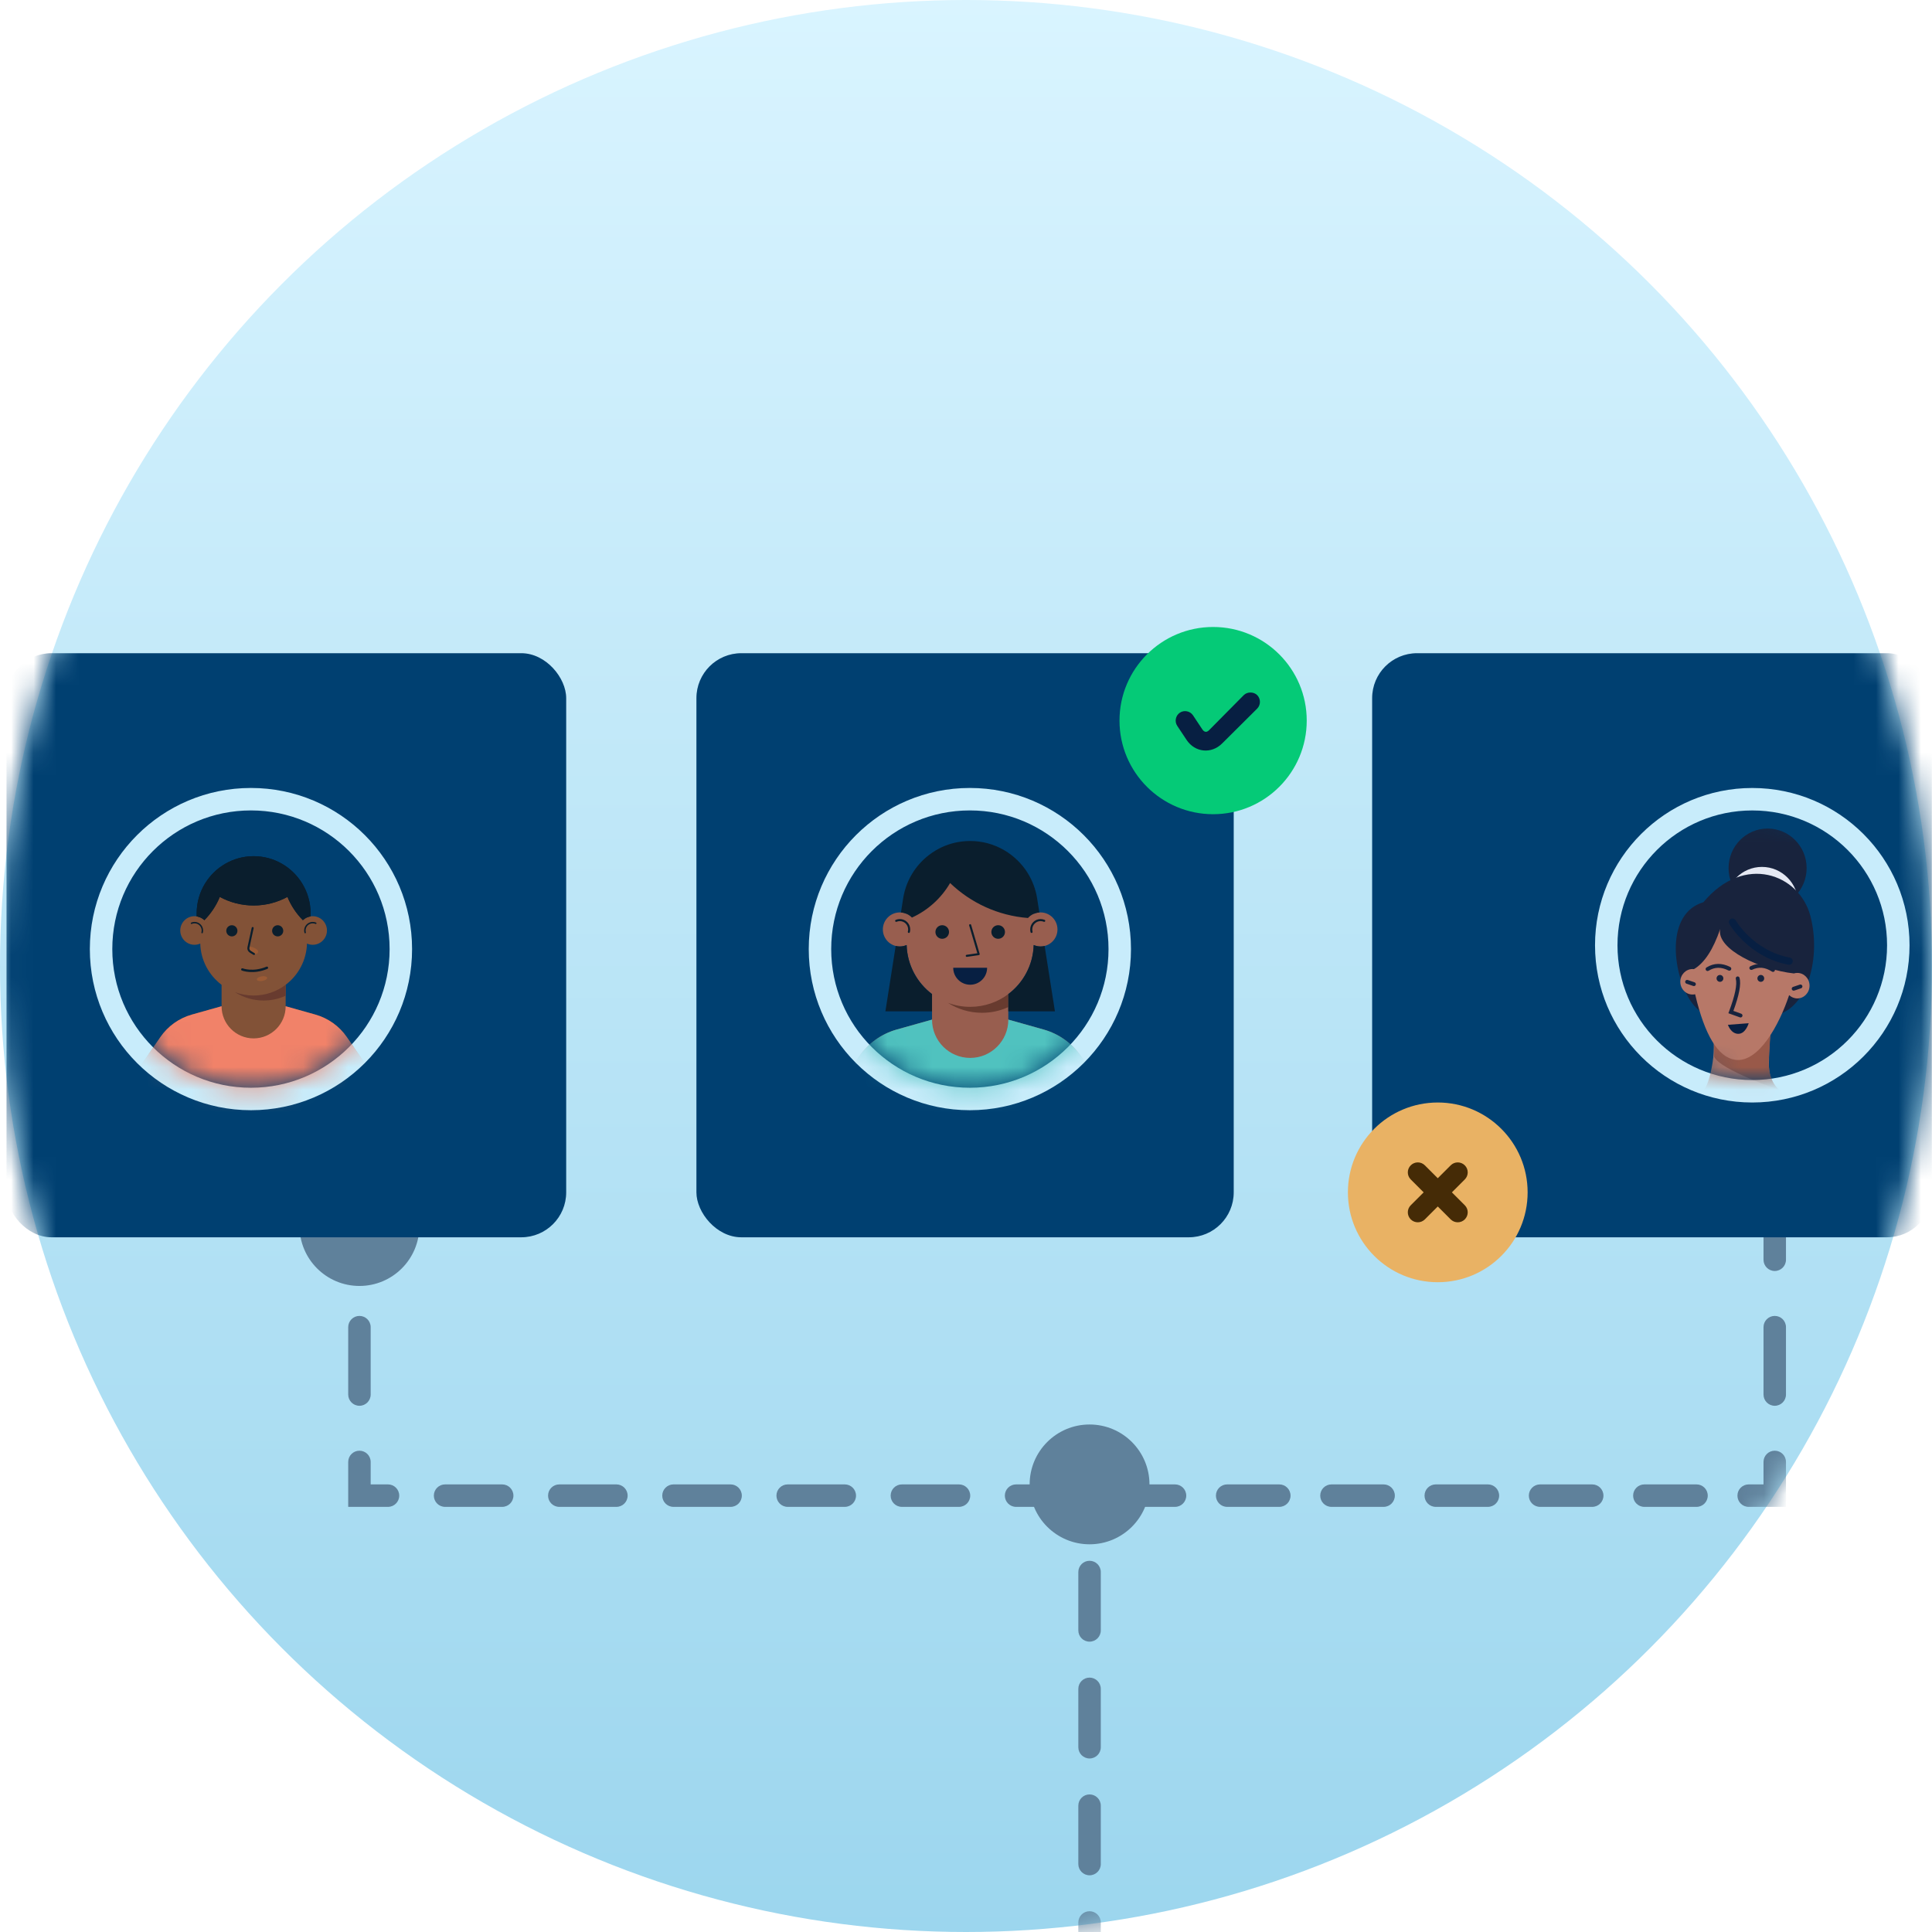 <svg width="86" height="86" viewBox="0 0 86 86" fill="none" xmlns="http://www.w3.org/2000/svg">
<circle cx="43" cy="43" r="43" fill="url(#paint0_linear_1_5175)"/>
<mask id="mask0_1_5175" style="mask-type:alpha" maskUnits="userSpaceOnUse" x="0" y="0" width="86" height="86">
<path d="M43 86C66.748 86 86 66.748 86 43C86 19.252 66.748 0 43 0C19.252 0 6.10352e-05 19.252 6.10352e-05 43C6.10352e-05 66.748 19.252 86 43 86Z" fill="url(#paint1_linear_1_5175)"/>
</mask>
<g mask="url(#mask0_1_5175)">
<path d="M48.5 63.409C47.027 63.409 45.833 64.603 45.833 66.076C45.833 67.548 47.027 68.742 48.5 68.742C49.973 68.742 51.167 67.548 51.167 66.076C51.167 64.603 49.973 63.409 48.5 63.409ZM48 92.076C48 92.352 48.224 92.576 48.5 92.576C48.776 92.576 49 92.352 49 92.076L48 92.076ZM48 67.376C48 67.652 48.224 67.876 48.5 67.876C48.776 67.876 49 67.652 49 67.376L48 67.376ZM49 69.976C49 69.7 48.776 69.476 48.5 69.476C48.224 69.476 48 69.7 48 69.976L49 69.976ZM48 72.576C48 72.852 48.224 73.076 48.5 73.076C48.776 73.076 49 72.852 49 72.576L48 72.576ZM49 75.176C49 74.9 48.776 74.676 48.5 74.676C48.224 74.676 48 74.9 48 75.176L49 75.176ZM48 77.776C48 78.052 48.224 78.276 48.5 78.276C48.776 78.276 49 78.052 49 77.776L48 77.776ZM49 80.376C49 80.1 48.776 79.876 48.5 79.876C48.224 79.876 48 80.1 48 80.376L49 80.376ZM48 82.976C48 83.252 48.224 83.476 48.5 83.476C48.776 83.476 49 83.252 49 82.976L48 82.976ZM49 85.576C49 85.299 48.776 85.076 48.5 85.076C48.224 85.076 48 85.299 48 85.576L49 85.576ZM48 88.176C48 88.452 48.224 88.676 48.5 88.676C48.776 88.676 49 88.452 49 88.176L48 88.176ZM49 90.776C49 90.499 48.776 90.276 48.5 90.276C48.224 90.276 48 90.499 48 90.776L49 90.776ZM48 66.076L48 67.376L49 67.376L49 66.076L48 66.076ZM48 69.976L48 72.576L49 72.576L49 69.976L48 69.976ZM48 75.176L48 77.776L49 77.776L49 75.176L48 75.176ZM48 80.376L48 82.976L49 82.976L49 80.376L48 80.376ZM48 85.576L48 88.176L49 88.176L49 85.576L48 85.576ZM48 90.776L48 92.076L49 92.076L49 90.776L48 90.776Z" fill="#5F819B"/>
<path d="M13.333 54.576C13.333 56.048 14.527 57.242 16 57.242C17.473 57.242 18.667 56.048 18.667 54.576C18.667 53.103 17.473 51.909 16 51.909C14.527 51.909 13.333 53.103 13.333 54.576ZM16 66.576H15.5V67.076H16V66.576ZM79 66.576V67.076H79.5V66.576H79ZM79.5 54.576C79.5 54.3 79.276 54.076 79 54.076C78.724 54.076 78.5 54.3 78.5 54.576H79.5ZM15.5 56.076C15.5 56.352 15.724 56.576 16 56.576C16.276 56.576 16.5 56.352 16.5 56.076H15.5ZM16.5 59.076C16.5 58.8 16.276 58.576 16 58.576C15.724 58.576 15.5 58.8 15.5 59.076H16.5ZM15.5 62.076C15.5 62.352 15.724 62.576 16 62.576C16.276 62.576 16.5 62.352 16.5 62.076H15.5ZM16.5 65.076C16.5 64.799 16.276 64.576 16 64.576C15.724 64.576 15.5 64.799 15.5 65.076H16.5ZM17.271 67.076C17.547 67.076 17.771 66.852 17.771 66.576C17.771 66.299 17.547 66.076 17.271 66.076V67.076ZM19.812 66.076C19.536 66.076 19.312 66.299 19.312 66.576C19.312 66.852 19.536 67.076 19.812 67.076V66.076ZM22.354 67.076C22.63 67.076 22.854 66.852 22.854 66.576C22.854 66.299 22.63 66.076 22.354 66.076V67.076ZM24.896 66.076C24.62 66.076 24.396 66.299 24.396 66.576C24.396 66.852 24.62 67.076 24.896 67.076V66.076ZM27.438 67.076C27.714 67.076 27.938 66.852 27.938 66.576C27.938 66.299 27.714 66.076 27.438 66.076V67.076ZM29.979 66.076C29.703 66.076 29.479 66.299 29.479 66.576C29.479 66.852 29.703 67.076 29.979 67.076V66.076ZM32.521 67.076C32.797 67.076 33.021 66.852 33.021 66.576C33.021 66.299 32.797 66.076 32.521 66.076V67.076ZM35.062 66.076C34.786 66.076 34.562 66.299 34.562 66.576C34.562 66.852 34.786 67.076 35.062 67.076V66.076ZM37.604 67.076C37.88 67.076 38.104 66.852 38.104 66.576C38.104 66.299 37.88 66.076 37.604 66.076V67.076ZM40.146 66.076C39.87 66.076 39.646 66.299 39.646 66.576C39.646 66.852 39.87 67.076 40.146 67.076V66.076ZM42.688 67.076C42.964 67.076 43.188 66.852 43.188 66.576C43.188 66.299 42.964 66.076 42.688 66.076V67.076ZM45.229 66.076C44.953 66.076 44.729 66.299 44.729 66.576C44.729 66.852 44.953 67.076 45.229 67.076V66.076ZM47.661 67.076C47.937 67.076 48.161 66.852 48.161 66.576C48.161 66.299 47.937 66.076 47.661 66.076V67.076ZM49.982 66.076C49.706 66.076 49.482 66.299 49.482 66.576C49.482 66.852 49.706 67.076 49.982 67.076V66.076ZM52.304 67.076C52.58 67.076 52.804 66.852 52.804 66.576C52.804 66.299 52.58 66.076 52.304 66.076V67.076ZM54.625 66.076C54.349 66.076 54.125 66.299 54.125 66.576C54.125 66.852 54.349 67.076 54.625 67.076V66.076ZM56.946 67.076C57.223 67.076 57.446 66.852 57.446 66.576C57.446 66.299 57.223 66.076 56.946 66.076V67.076ZM59.268 66.076C58.992 66.076 58.768 66.299 58.768 66.576C58.768 66.852 58.992 67.076 59.268 67.076V66.076ZM61.589 67.076C61.865 67.076 62.089 66.852 62.089 66.576C62.089 66.299 61.865 66.076 61.589 66.076V67.076ZM63.911 66.076C63.635 66.076 63.411 66.299 63.411 66.576C63.411 66.852 63.635 67.076 63.911 67.076V66.076ZM66.232 67.076C66.508 67.076 66.732 66.852 66.732 66.576C66.732 66.299 66.508 66.076 66.232 66.076V67.076ZM68.554 66.076C68.277 66.076 68.054 66.299 68.054 66.576C68.054 66.852 68.277 67.076 68.554 67.076V66.076ZM70.875 67.076C71.151 67.076 71.375 66.852 71.375 66.576C71.375 66.299 71.151 66.076 70.875 66.076V67.076ZM73.196 66.076C72.92 66.076 72.696 66.299 72.696 66.576C72.696 66.852 72.92 67.076 73.196 67.076V66.076ZM75.518 67.076C75.794 67.076 76.018 66.852 76.018 66.576C76.018 66.299 75.794 66.076 75.518 66.076V67.076ZM77.839 66.076C77.563 66.076 77.339 66.299 77.339 66.576C77.339 66.852 77.563 67.076 77.839 67.076V66.076ZM79.5 65.076C79.5 64.799 79.276 64.576 79 64.576C78.724 64.576 78.5 64.799 78.5 65.076H79.5ZM78.5 62.076C78.5 62.352 78.724 62.576 79 62.576C79.276 62.576 79.5 62.352 79.5 62.076H78.5ZM79.5 59.076C79.5 58.8 79.276 58.576 79 58.576C78.724 58.576 78.5 58.8 78.5 59.076H79.5ZM78.5 56.076C78.5 56.352 78.724 56.576 79 56.576C79.276 56.576 79.5 56.352 79.5 56.076H78.5ZM15.5 54.576V56.076H16.5V54.576H15.5ZM15.5 59.076V62.076H16.5V59.076H15.5ZM15.5 65.076V66.576H16.5V65.076H15.5ZM16 67.076H17.271V66.076H16V67.076ZM19.812 67.076H22.354V66.076H19.812V67.076ZM24.896 67.076H27.438V66.076H24.896V67.076ZM29.979 67.076H32.521V66.076H29.979V67.076ZM35.062 67.076H37.604V66.076H35.062V67.076ZM40.146 67.076H42.688V66.076H40.146V67.076ZM45.229 67.076H46.5V66.076H45.229V67.076ZM46.5 67.076H47.661V66.076H46.5V67.076ZM49.982 67.076H52.304V66.076H49.982V67.076ZM54.625 67.076H56.946V66.076H54.625V67.076ZM59.268 67.076H61.589V66.076H59.268V67.076ZM63.911 67.076H66.232V66.076H63.911V67.076ZM68.554 67.076H70.875V66.076H68.554V67.076ZM73.196 67.076H75.518V66.076H73.196V67.076ZM77.839 67.076H79V66.076H77.839V67.076ZM79.5 66.576V65.076H78.5V66.576H79.5ZM79.5 62.076V59.076H78.5V62.076H79.5ZM79.5 56.076V54.576H78.5V56.076H79.5Z" fill="#5F819B"/>
<rect x="0.29" y="29.076" width="24.913" height="26" rx="2" fill="#004071"/>
<circle cx="11.171" cy="42.247" r="6.672" fill="#004071" stroke="#C8ECFB"/>
<mask id="mask1_1_5175" style="mask-type:alpha" maskUnits="userSpaceOnUse" x="5" y="36" width="13" height="13">
<circle cx="11.171" cy="42.247" r="6.172" fill="#A6DBF1"/>
</mask>
<g mask="url(#mask1_1_5175)">
<path fill-rule="evenodd" clip-rule="evenodd" d="M15.44 46.166C15.104 45.678 14.608 45.323 14.039 45.163L12.716 44.791V43.837C13.275 43.415 13.642 42.752 13.665 42.002C13.743 42.036 13.829 42.056 13.92 42.056C14.27 42.056 14.554 41.771 14.554 41.419C14.554 41.068 14.27 40.783 13.92 40.783C13.83 40.783 13.744 40.803 13.666 40.837V40.656C13.666 39.339 12.602 38.27 11.289 38.27H11.289C9.976 38.27 8.912 39.339 8.912 40.656V40.837C8.834 40.803 8.749 40.783 8.658 40.783C8.308 40.783 8.024 41.068 8.024 41.419C8.024 41.771 8.308 42.056 8.658 42.056C8.749 42.056 8.836 42.036 8.914 42.002C8.936 42.752 9.304 43.415 9.863 43.837V44.791L8.54 45.163C7.97 45.323 7.474 45.678 7.138 46.166L6.218 47.502V48.449H16.361V47.502L15.44 46.166Z" fill="#825237"/>
<path fill-rule="evenodd" clip-rule="evenodd" d="M10.072 41.434C10.072 41.571 10.184 41.682 10.321 41.682C10.458 41.682 10.569 41.571 10.569 41.434C10.569 41.297 10.458 41.185 10.321 41.185C10.184 41.185 10.072 41.297 10.072 41.434Z" fill="#0A1E2D"/>
<path fill-rule="evenodd" clip-rule="evenodd" d="M12.113 41.434C12.113 41.571 12.224 41.682 12.361 41.682C12.498 41.682 12.609 41.571 12.609 41.434C12.609 41.297 12.498 41.185 12.361 41.185C12.224 41.185 12.113 41.297 12.113 41.434Z" fill="#0A1E2D"/>
<path fill-rule="evenodd" clip-rule="evenodd" d="M11.29 44.314C10.996 44.314 10.716 44.26 10.457 44.163C10.825 44.399 11.263 44.537 11.733 44.537C12.084 44.537 12.416 44.46 12.716 44.323V43.837C12.319 44.136 11.825 44.314 11.29 44.314Z" fill="#683B2F"/>
<path d="M8.996 41.512C9.004 41.483 9.009 41.451 9.009 41.419C9.009 41.226 8.852 41.069 8.659 41.069C8.611 41.069 8.565 41.079 8.523 41.097" stroke="#0A1E2D" stroke-width="0.064" stroke-linecap="round" stroke-linejoin="round"/>
<path d="M13.584 41.512C13.576 41.483 13.571 41.451 13.571 41.419C13.571 41.226 13.728 41.069 13.921 41.069C13.97 41.069 14.015 41.079 14.057 41.097" stroke="#0A1E2D" stroke-width="0.064" stroke-linecap="round" stroke-linejoin="round"/>
<path fill-rule="evenodd" clip-rule="evenodd" d="M13.826 40.791V40.656C13.826 40.168 13.688 39.712 13.451 39.325C13.231 38.966 12.924 38.666 12.561 38.455C12.187 38.237 11.753 38.112 11.29 38.112C10.826 38.112 10.393 38.237 10.019 38.455C9.655 38.666 9.349 38.966 9.129 39.325C8.891 39.712 8.754 40.168 8.754 40.656V40.791C8.886 40.811 9.005 40.872 9.097 40.961C9.389 40.666 9.624 40.316 9.784 39.925C10.232 40.168 10.745 40.306 11.29 40.306C11.835 40.306 12.347 40.168 12.795 39.925C12.955 40.316 13.19 40.666 13.482 40.961C13.575 40.872 13.693 40.811 13.826 40.791Z" fill="#0A1E2D"/>
<path fill-rule="evenodd" clip-rule="evenodd" d="M13.826 40.791V40.656C13.826 40.168 13.688 39.712 13.451 39.325C13.231 38.966 12.924 38.666 12.561 38.454C12.187 38.237 11.753 38.111 11.29 38.111C10.826 38.111 10.393 38.237 10.019 38.454C9.655 38.666 9.349 38.966 9.128 39.325C8.891 39.712 8.754 40.168 8.754 40.656V40.791C8.886 40.811 9.005 40.872 9.097 40.96C9.389 40.666 9.624 40.315 9.784 39.925C10.232 40.168 10.745 40.306 11.29 40.306C11.835 40.306 12.347 40.168 12.795 39.925C12.955 40.315 13.19 40.666 13.482 40.96C13.575 40.872 13.693 40.811 13.826 40.791Z" fill="#0A1E2D"/>
<path d="M11.679 43.664C11.807 43.642 11.902 43.579 11.893 43.523C11.883 43.467 11.772 43.44 11.644 43.462C11.517 43.484 11.421 43.548 11.431 43.603C11.44 43.659 11.552 43.687 11.679 43.664Z" fill="#F77C2D" fill-opacity="0.21"/>
<path d="M11.481 42.404C11.428 42.506 11.308 42.46 11.206 42.401C11.104 42.342 11.047 42.247 11.079 42.191C11.111 42.134 11.19 42.131 11.324 42.197C11.431 42.247 11.524 42.32 11.481 42.404Z" fill="#F77C2D" fill-opacity="0.21"/>
<path d="M11.247 41.309L11.059 42.174C11.043 42.247 11.075 42.322 11.138 42.362L11.306 42.465" stroke="#0A1E2D" stroke-width="0.089" stroke-miterlimit="10" stroke-linecap="round" stroke-linejoin="round"/>
<path d="M10.786 43.154C10.786 43.154 11.264 43.34 11.882 43.079" stroke="#0A1E2D" stroke-width="0.105" stroke-miterlimit="10" stroke-linecap="round" stroke-linejoin="round"/>
<path fill-rule="evenodd" clip-rule="evenodd" d="M16.361 47.502L15.44 46.166C15.104 45.678 14.608 45.323 14.039 45.163L12.716 44.791C12.716 45.581 12.077 46.222 11.289 46.222C10.502 46.222 9.863 45.581 9.863 44.791L8.54 45.163C7.97 45.323 7.474 45.678 7.138 46.166L6.218 47.502V55.076H16.361V47.502Z" fill="#F18269"/>
</g>
<rect x="31" y="29.076" width="23.917" height="26" rx="2" fill="#004071"/>
<circle cx="54" cy="32.076" r="4.167" fill="#05CA77"/>
<path d="M55.663 30.826C55.557 30.826 55.445 30.861 55.364 30.943L53.818 32.505C53.711 32.613 53.604 32.593 53.52 32.467L53.104 31.841C52.977 31.65 52.71 31.596 52.52 31.724C52.329 31.852 52.275 32.119 52.403 32.31L52.818 32.935C53.193 33.499 53.925 33.571 54.403 33.092L55.962 31.542C56.124 31.379 56.124 31.106 55.962 30.943C55.88 30.861 55.769 30.826 55.663 30.826Z" fill="#071F42"/>
<circle cx="43.172" cy="42.247" r="6.672" fill="#004071" stroke="#C8ECFB"/>
<mask id="mask2_1_5175" style="mask-type:alpha" maskUnits="userSpaceOnUse" x="37" y="36" width="13" height="13">
<circle cx="43.172" cy="42.247" r="6.172" fill="#A6DBF1"/>
</mask>
<g mask="url(#mask2_1_5175)">
<path fill-rule="evenodd" clip-rule="evenodd" d="M48.127 47.023C47.727 46.442 47.137 46.02 46.459 45.829L44.884 45.386V44.25C45.55 43.748 45.987 42.959 46.014 42.065C46.107 42.106 46.209 42.13 46.318 42.13C46.734 42.13 47.072 41.791 47.072 41.373C47.072 40.954 46.734 40.615 46.318 40.615C46.21 40.615 46.108 40.638 46.016 40.679V40.464C46.016 38.895 44.749 37.624 43.186 37.624H43.186C41.623 37.624 40.356 38.895 40.356 40.464V40.679C40.263 40.638 40.161 40.615 40.054 40.615C39.637 40.615 39.299 40.954 39.299 41.373C39.299 41.791 39.637 42.13 40.054 42.13C40.162 42.13 40.265 42.106 40.358 42.065C40.385 42.959 40.822 43.748 41.488 44.25V45.386L39.913 45.829C39.235 46.02 38.645 46.442 38.244 47.023L37.148 48.614V49.741H49.223V48.614L48.127 47.023Z" fill="#985E4F"/>
<path fill-rule="evenodd" clip-rule="evenodd" d="M43.186 44.818C42.837 44.818 42.503 44.755 42.194 44.639C42.633 44.92 43.155 45.083 43.714 45.083C44.132 45.083 44.528 44.992 44.884 44.829V44.25C44.411 44.607 43.823 44.818 43.186 44.818Z" fill="#683B2F"/>
<path d="M40.456 41.483C40.466 41.448 40.471 41.411 40.471 41.373C40.471 41.142 40.285 40.956 40.054 40.956C39.997 40.956 39.942 40.968 39.892 40.989" stroke="#0A1E2D" stroke-width="0.092" stroke-linecap="round" stroke-linejoin="round"/>
<path d="M45.918 41.483C45.909 41.448 45.904 41.411 45.904 41.373C45.904 41.142 46.09 40.956 46.32 40.956C46.377 40.956 46.432 40.968 46.482 40.989" stroke="#0A1E2D" stroke-width="0.092" stroke-linecap="round" stroke-linejoin="round"/>
<path fill-rule="evenodd" clip-rule="evenodd" d="M43.94 43.077C43.94 43.495 43.602 43.834 43.186 43.834C42.769 43.834 42.431 43.495 42.431 43.077H43.94Z" fill="#071F42"/>
<path fill-rule="evenodd" clip-rule="evenodd" d="M44.735 41.486C44.735 41.654 44.599 41.789 44.432 41.789C44.265 41.789 44.129 41.654 44.129 41.486C44.129 41.319 44.265 41.184 44.432 41.184C44.599 41.184 44.735 41.319 44.735 41.486Z" fill="#0A1E2D"/>
<path fill-rule="evenodd" clip-rule="evenodd" d="M42.244 41.486C42.244 41.654 42.109 41.789 41.941 41.789C41.774 41.789 41.639 41.654 41.639 41.486C41.639 41.319 41.774 41.184 41.941 41.184C42.109 41.184 42.244 41.319 42.244 41.486Z" fill="#0A1E2D"/>
<path d="M43.185 41.184L43.564 42.471L43.034 42.547" stroke="#0A1E2D" stroke-width="0.092" stroke-linecap="round" stroke-linejoin="round"/>
<path fill-rule="evenodd" clip-rule="evenodd" d="M42.292 39.307C41.9 39.98 41.305 40.52 40.593 40.845C40.467 40.715 40.295 40.631 40.104 40.618L40.203 39.989V39.988C40.266 39.587 40.408 39.212 40.612 38.879C40.8 38.572 41.042 38.302 41.324 38.08C41.434 37.993 41.55 37.914 41.672 37.843C42.013 37.644 42.397 37.51 42.806 37.459C42.93 37.443 43.056 37.435 43.184 37.435C43.736 37.435 44.252 37.584 44.697 37.843C45.13 38.095 45.495 38.452 45.757 38.879C45.961 39.212 46.103 39.587 46.166 39.989L46.265 40.617C46.065 40.631 45.887 40.723 45.759 40.863C44.419 40.759 43.209 40.186 42.292 39.307ZM41.487 44.25C40.822 43.748 40.384 42.959 40.357 42.066C40.264 42.107 40.161 42.13 40.053 42.13C39.99 42.13 39.929 42.122 39.87 42.107L39.412 45.019H41.487V44.25ZM46.317 42.13C46.209 42.13 46.106 42.107 46.013 42.066C45.986 42.959 45.548 43.748 44.883 44.25V45.019H46.959L46.5 42.107C46.442 42.122 46.381 42.13 46.317 42.13Z" fill="#0A1E2D"/>
<path fill-rule="evenodd" clip-rule="evenodd" d="M49.223 48.614L48.127 47.024C47.727 46.443 47.137 46.02 46.459 45.829L44.884 45.387C44.884 46.328 44.123 47.091 43.186 47.091C42.248 47.091 41.488 46.328 41.488 45.387L39.913 45.829C39.235 46.02 38.644 46.443 38.244 47.024L37.148 48.614V49.741H49.223V48.614Z" fill="#50C2BF"/>
</g>
<rect x="61.079" y="29.076" width="24.913" height="26" rx="2" fill="#004071"/>
<circle cx="64" cy="53.076" r="4" fill="#E9B264"/>
<path fill-rule="evenodd" clip-rule="evenodd" d="M65.203 52.501C65.377 52.328 65.377 52.046 65.203 51.873C65.03 51.699 64.748 51.699 64.575 51.873L64 52.447L63.425 51.873C63.252 51.699 62.971 51.699 62.797 51.873C62.623 52.046 62.623 52.328 62.797 52.501L63.372 53.076L62.797 53.65C62.623 53.824 62.623 54.105 62.797 54.279C62.971 54.452 63.252 54.452 63.425 54.279L64 53.704L64.575 54.279C64.748 54.452 65.03 54.452 65.203 54.279C65.377 54.105 65.377 53.824 65.203 53.65L64.629 53.076L65.203 52.501Z" fill="#452B06"/>
<circle cx="78" cy="42.076" r="6.5" fill="#004071" stroke="#C8ECFB"/>
<mask id="mask3_1_5175" style="mask-type:alpha" maskUnits="userSpaceOnUse" x="72" y="36" width="12" height="13">
<circle cx="78" cy="42.076" r="6" fill="#C4C4C4"/>
</mask>
<g mask="url(#mask3_1_5175)">
<path fill-rule="evenodd" clip-rule="evenodd" d="M78.682 40.403C79.641 40.403 80.419 39.615 80.419 38.642C80.419 37.669 79.641 36.881 78.682 36.881C77.723 36.881 76.945 37.669 76.945 38.642C76.945 39.615 77.723 40.403 78.682 40.403Z" fill="#18233D"/>
<path fill-rule="evenodd" clip-rule="evenodd" d="M78.43 41.863C79.322 41.863 80.045 41.13 80.045 40.226C80.045 39.322 79.322 38.589 78.43 38.589C77.538 38.589 76.815 39.322 76.815 40.226C76.815 41.13 77.538 41.863 78.43 41.863Z" fill="#E5E9F3"/>
<path fill-rule="evenodd" clip-rule="evenodd" d="M76.044 44.925C76.044 44.925 76.425 46.113 76.234 47.288C76.044 48.464 75.781 48.738 75.375 48.881L77.563 52.085L79.888 48.796C79.888 48.796 78.74 48.73 78.74 47.391C78.74 46.052 78.969 44.424 78.969 44.424L76.044 44.925Z" fill="#B77868"/>
<path fill-rule="evenodd" clip-rule="evenodd" d="M75.231 44.521C74.45 43.299 74.124 40.667 75.825 40.16C77.64 37.981 80.09 38.909 80.583 40.76C81.075 42.611 80.466 44.879 79.041 45.193C77.616 45.507 76.011 45.743 75.231 44.521Z" fill="#18233D"/>
<path fill-rule="evenodd" clip-rule="evenodd" d="M78.848 45.585C78.822 45.795 78.79 46.272 78.738 47.112C78.672 48.171 79.206 48.517 79.206 48.517C79.206 48.517 76.56 47.624 76.301 47.035C76.313 46.627 76.3 46.256 76.263 45.922L78.848 45.585Z" fill="#995949"/>
<path fill-rule="evenodd" clip-rule="evenodd" d="M75.404 43.139C75.871 42.864 76.26 42.269 76.572 41.352C76.39 42.258 78.372 43.168 79.851 43.331C79.9 43.316 79.952 43.308 80.005 43.308C80.306 43.308 80.549 43.562 80.549 43.875C80.549 44.188 80.306 44.443 80.005 44.443C79.865 44.443 79.737 44.387 79.64 44.297C79.199 45.627 78.271 47.334 77.229 47.174C76.476 47.059 75.885 46.087 75.456 44.257C75.419 44.266 75.38 44.27 75.341 44.27C75.04 44.27 74.796 44.016 74.796 43.703C74.796 43.389 75.04 43.135 75.341 43.135C75.362 43.135 75.383 43.136 75.404 43.139Z" fill="#B77868"/>
<path d="M77.507 45.123C77.552 45.14 77.576 45.189 77.559 45.234C77.543 45.279 77.494 45.302 77.449 45.286L76.936 45.102L76.967 45.02C77.234 44.31 77.332 43.823 77.267 43.572C77.255 43.526 77.282 43.479 77.329 43.467C77.375 43.455 77.422 43.482 77.434 43.529C77.509 43.814 77.415 44.3 77.159 44.998L77.507 45.123Z" fill="#18233D"/>
<path d="M77.994 43.167C77.951 43.187 77.9 43.169 77.879 43.127C77.858 43.084 77.876 43.032 77.919 43.011C78.264 42.843 78.618 42.876 78.97 43.104C79.01 43.13 79.021 43.184 78.995 43.224C78.969 43.264 78.915 43.275 78.876 43.249C78.573 43.053 78.284 43.026 77.994 43.167Z" fill="#18233D"/>
<path d="M76.055 43.211C76.015 43.236 75.961 43.224 75.936 43.183C75.911 43.142 75.923 43.089 75.964 43.064C76.29 42.861 76.646 42.855 77.019 43.045C77.061 43.067 77.078 43.119 77.056 43.162C77.035 43.204 76.983 43.221 76.94 43.2C76.62 43.036 76.329 43.041 76.055 43.211Z" fill="#18233D"/>
<path fill-rule="evenodd" clip-rule="evenodd" d="M78.38 43.705C78.463 43.705 78.531 43.637 78.531 43.552C78.531 43.467 78.463 43.398 78.38 43.398C78.296 43.398 78.228 43.467 78.228 43.552C78.228 43.637 78.296 43.705 78.38 43.705Z" fill="#18233D"/>
<path fill-rule="evenodd" clip-rule="evenodd" d="M76.562 43.705C76.645 43.705 76.713 43.637 76.713 43.552C76.713 43.467 76.645 43.398 76.562 43.398C76.478 43.398 76.41 43.467 76.41 43.552C76.41 43.637 76.478 43.705 76.562 43.705Z" fill="#18233D"/>
<path fill-rule="evenodd" clip-rule="evenodd" d="M76.916 45.618L77.84 45.547C77.84 45.547 77.709 46.019 77.378 46.019C77.047 46.019 76.916 45.618 76.916 45.618Z" fill="#071F42"/>
<path d="M79.87 44.094C79.825 44.109 79.776 44.085 79.76 44.04C79.745 43.995 79.769 43.946 79.815 43.93L80.118 43.828C80.163 43.813 80.212 43.837 80.227 43.882C80.243 43.928 80.218 43.977 80.173 43.992L79.87 44.094Z" fill="#18233D"/>
<path d="M75.374 43.89C75.42 43.905 75.469 43.881 75.484 43.835C75.499 43.79 75.475 43.741 75.43 43.726L75.127 43.623C75.082 43.608 75.033 43.632 75.017 43.678C75.002 43.723 75.026 43.772 75.072 43.787L75.374 43.89Z" fill="#18233D"/>
<path d="M77.118 41.045C77.118 41.045 77.921 42.459 79.641 42.785" stroke="#071F42" stroke-width="0.323" stroke-linecap="round"/>
</g>
</g>
<defs>
<linearGradient id="paint0_linear_1_5175" x1="43" y1="0" x2="43" y2="86" gradientUnits="userSpaceOnUse">
<stop stop-color="#D9F4FF"/>
<stop offset="1" stop-color="#9CD6EE"/>
</linearGradient>
<linearGradient id="paint1_linear_1_5175" x1="43" y1="0" x2="43" y2="86" gradientUnits="userSpaceOnUse">
<stop stop-color="#D9F4FF"/>
<stop offset="1" stop-color="#9CD6EE"/>
</linearGradient>
</defs>
</svg>
